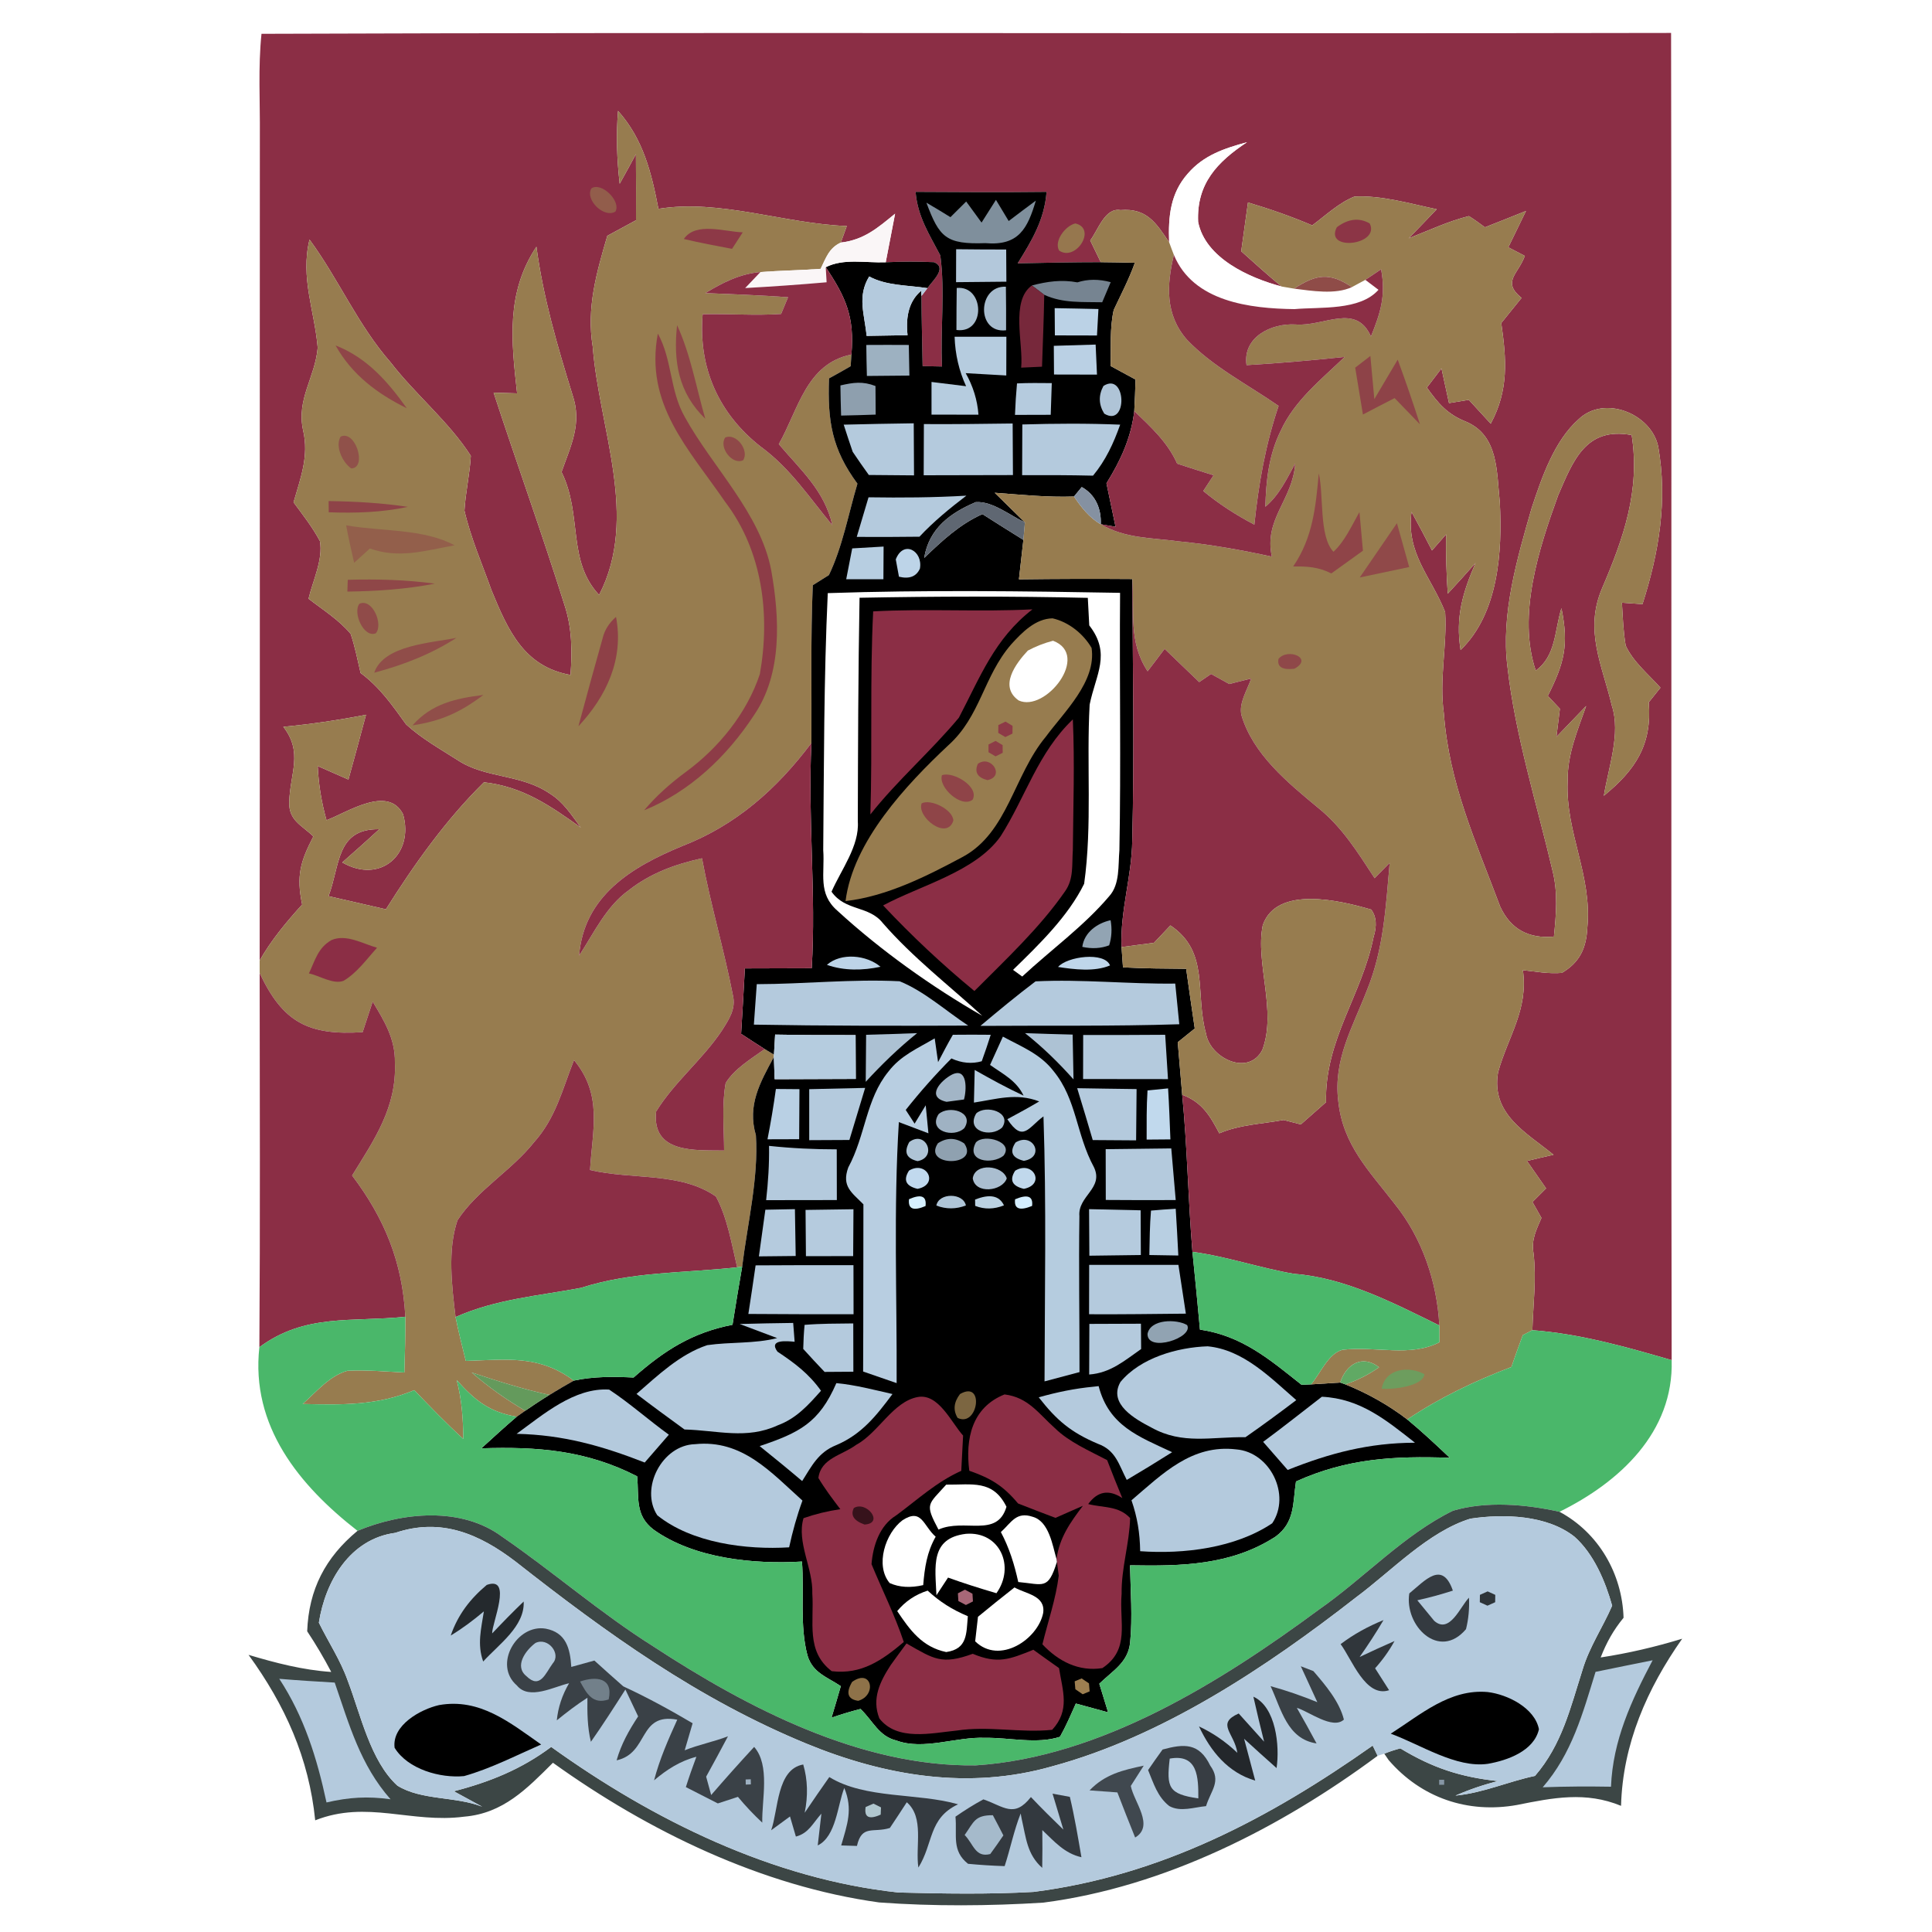 <?xml version="1.0" encoding="UTF-8" standalone="no"?>
<!DOCTYPE svg PUBLIC "-//W3C//DTD SVG 1.1//EN" "http://www.w3.org/Graphics/SVG/1.1/DTD/svg11.dtd">
<svg xmlns="http://www.w3.org/2000/svg" version="1.1" viewBox="0 0 200 200" width="200.0pt" height="200.0pt">
<path d="M 0.00 0.00 L 200.00 0.00 L 200.00 200.00 L 0.00 200.00 L 0.00 0.00 Z" fill="#ffffff" />
<path d="M 27.07 3.50 C 75.50 3.32 124.50 3.51 172.99 3.41 C 173.07 49.20 172.97 95.01 173.05 140.80 C 168.29 139.42 163.59 138.08 158.63 137.70 C 158.71 135.03 159.06 132.41 158.75 129.73 C 158.50 128.33 159.04 127.32 159.57 126.08 C 159.26 125.53 158.95 124.98 158.64 124.43 C 159.11 123.96 159.58 123.49 160.05 123.02 C 159.39 122.07 158.73 121.12 158.07 120.18 C 158.98 119.96 159.90 119.75 160.82 119.54 C 157.96 117.21 154.34 115.34 155.08 111.00 C 156.12 107.26 158.22 104.56 157.65 100.43 C 158.98 100.58 160.36 100.83 161.69 100.71 C 163.54 99.62 164.22 98.14 164.32 96.03 C 164.84 90.63 162.06 86.21 162.28 80.92 C 162.24 78.08 163.28 75.71 164.20 73.08 C 163.17 74.15 162.15 75.22 161.12 76.28 C 161.24 75.31 161.36 74.34 161.48 73.37 C 161.06 72.93 160.65 72.48 160.23 72.04 C 161.93 68.65 162.42 66.79 161.64 62.96 C 160.91 65.30 161.09 67.89 158.98 69.42 C 157.05 63.70 159.31 56.76 161.29 51.30 C 162.84 47.70 164.16 44.15 168.91 45.04 C 169.81 50.77 168.06 55.73 165.85 60.89 C 163.98 65.27 165.85 68.81 166.86 73.06 C 167.80 75.96 166.50 79.43 166.03 82.38 C 169.32 79.68 171.03 77.10 170.68 72.70 C 171.08 72.19 171.49 71.69 171.89 71.19 C 170.68 69.84 169.05 68.50 168.29 66.83 C 168.04 65.37 167.99 63.87 167.90 62.39 C 168.61 62.44 169.32 62.49 170.03 62.54 C 171.74 57.20 172.64 51.82 171.66 46.24 C 170.95 42.82 166.06 40.84 163.41 43.41 C 160.89 45.63 159.59 49.47 158.56 52.58 C 157.06 57.78 155.36 63.59 156.05 69.01 C 156.84 76.09 159.14 83.39 160.72 90.15 C 161.29 92.43 161.09 94.66 160.86 96.96 C 158.27 97.19 156.38 96.21 155.29 93.83 C 152.79 87.15 150.00 81.09 149.47 73.86 C 148.96 70.33 149.82 66.86 149.60 63.36 C 148.14 59.67 145.54 57.31 146.12 52.99 C 146.85 54.31 147.55 55.64 148.24 56.98 C 148.73 56.43 149.21 55.87 149.70 55.32 C 149.67 57.37 149.73 59.41 149.87 61.46 C 150.84 60.41 151.80 59.35 152.75 58.27 C 151.42 61.33 150.65 63.90 151.20 67.29 C 155.12 63.49 155.53 57.12 155.26 52.00 C 154.92 48.86 155.16 45.06 151.71 43.63 C 149.83 42.88 148.87 41.75 147.71 40.12 C 148.21 39.46 148.72 38.80 149.22 38.14 C 149.48 39.34 149.74 40.54 150.00 41.73 C 150.69 41.62 151.37 41.50 152.05 41.39 C 152.81 42.21 153.56 43.04 154.32 43.86 C 156.20 40.37 155.95 37.22 155.41 33.44 C 156.11 32.57 156.81 31.70 157.51 30.84 C 155.43 29.16 157.17 28.38 157.85 26.49 L 156.14 25.60 C 156.75 24.34 157.36 23.09 157.97 21.84 C 156.56 22.41 155.13 22.97 153.72 23.53 C 153.18 23.12 152.63 22.73 152.06 22.37 C 149.92 22.90 147.88 23.87 145.83 24.67 C 146.80 23.67 147.77 22.67 148.73 21.66 C 145.99 21.09 143.02 20.20 140.21 20.35 C 138.60 20.99 137.22 22.31 135.84 23.33 C 133.66 22.40 131.45 21.63 129.19 20.96 C 128.96 22.64 128.73 24.32 128.49 26.01 C 129.88 27.25 131.23 28.48 132.67 29.66 C 129.35 28.78 124.77 26.73 124.03 22.97 C 123.85 19.02 126.01 16.76 129.09 14.72 C 126.75 15.36 124.61 16.06 122.97 17.96 C 121.14 20.02 120.93 22.44 121.03 25.08 C 119.68 23.09 118.72 21.52 115.99 21.75 C 114.38 21.47 113.67 23.83 112.86 24.89 C 113.23 25.64 113.59 26.39 113.95 27.14 C 111.08 27.14 108.21 27.20 105.35 27.26 C 106.83 24.88 108.12 22.74 108.34 19.86 C 103.82 19.91 99.30 19.89 94.78 19.86 C 95.00 22.45 96.19 24.23 97.34 26.44 C 97.85 30.18 97.33 34.15 97.52 37.94 C 96.85 37.93 96.18 37.91 95.51 37.90 C 95.47 35.48 95.40 33.06 95.39 30.64 L 96.01 29.83 C 96.48 29.11 98.13 27.72 96.68 27.14 C 95.02 27.07 93.36 27.07 91.69 27.15 C 92.01 25.47 92.34 23.80 92.66 22.12 C 90.86 23.59 89.45 24.83 87.04 25.11 C 87.25 24.54 87.45 23.97 87.66 23.40 C 81.17 23.15 74.52 20.59 68.16 21.62 C 67.44 17.88 66.59 14.40 63.98 11.48 C 63.77 14.02 63.86 16.49 64.15 19.02 C 64.72 18.01 65.27 16.99 65.83 15.96 C 65.85 18.24 65.85 20.52 65.84 22.80 C 64.85 23.34 63.86 23.88 62.87 24.41 C 61.75 28.24 60.70 31.85 61.36 35.90 C 62.01 44.32 66.18 53.53 62.02 61.59 C 58.68 58.03 60.32 53.30 58.13 48.86 C 59.10 46.11 60.28 43.83 59.26 40.86 C 57.69 35.78 56.24 30.83 55.53 25.54 C 52.36 30.33 52.93 35.30 53.53 40.72 C 52.72 40.70 51.91 40.67 51.10 40.65 C 53.50 47.98 56.12 55.25 58.43 62.61 C 59.22 65.00 59.24 67.38 59.06 69.87 C 54.23 69.01 52.58 65.23 50.89 61.13 C 49.92 58.40 48.73 55.69 48.08 52.86 C 48.19 50.97 48.63 49.11 48.74 47.19 C 46.47 43.65 43.03 40.87 40.45 37.53 C 37.03 33.63 35.09 28.95 32.04 24.80 C 31.08 28.77 32.56 32.13 32.89 36.00 C 32.60 39.15 30.67 41.30 31.38 44.56 C 32.00 47.23 31.11 49.47 30.39 52.00 C 31.34 53.29 32.38 54.61 33.12 56.02 C 33.46 57.93 32.38 60.11 31.94 61.98 C 33.41 63.12 35.11 64.18 36.30 65.62 C 36.75 66.94 37.01 68.32 37.33 69.67 C 39.33 71.15 40.61 73.01 42.04 74.99 C 43.62 76.44 45.56 77.53 47.36 78.68 C 50.24 80.60 53.90 80.10 56.90 82.14 C 58.34 83.03 59.14 84.35 60.13 85.67 C 56.94 83.40 54.12 81.43 50.10 80.98 C 46.17 84.85 42.88 89.47 39.95 94.13 C 37.97 93.68 35.99 93.23 34.01 92.77 C 35.22 89.59 34.78 85.77 39.26 85.84 C 38.00 87.01 36.71 88.15 35.43 89.28 C 39.37 91.55 42.88 88.43 41.73 84.30 C 40.17 81.24 35.99 84.08 33.80 84.91 C 33.28 83.04 32.98 81.24 32.89 79.30 C 33.95 79.76 35.01 80.23 36.07 80.70 C 36.69 78.47 37.29 76.23 37.89 73.99 C 35.04 74.55 32.21 74.96 29.33 75.24 C 31.39 77.89 30.03 80.01 29.94 83.02 C 29.88 84.95 31.24 85.42 32.44 86.59 C 31.09 89.19 30.66 90.67 31.28 93.64 C 29.64 95.45 28.09 97.30 26.88 99.43 C 26.92 70.95 26.88 42.47 26.90 14.00 C 26.93 10.52 26.71 6.96 27.07 3.50 Z" fill="#8b2e45" />
<path d="M 63.98 11.48 C 66.59 14.40 67.44 17.88 68.16 21.62 C 74.52 20.59 81.17 23.15 87.66 23.40 C 87.45 23.97 87.25 24.54 87.04 25.11 C 85.81 25.68 85.51 26.69 84.95 27.83 C 82.87 27.98 80.79 28.01 78.72 28.16 C 76.55 28.36 74.84 29.24 73.02 30.34 C 75.87 30.46 78.73 30.56 81.58 30.77 L 80.86 32.50 C 78.16 32.69 75.44 32.46 72.74 32.53 C 72.27 38.07 74.40 42.83 78.75 46.24 C 81.82 48.48 83.78 51.51 86.17 54.38 C 85.35 50.78 82.90 48.67 80.62 45.98 C 82.68 42.33 83.46 37.65 88.14 36.70 L 88.06 37.91 C 87.32 38.34 86.57 38.76 85.82 39.17 C 85.66 43.58 86.11 46.48 88.76 50.07 C 87.83 53.19 87.22 56.59 85.81 59.53 L 84.14 60.58 C 83.91 66.01 84.03 71.47 84.00 76.91 C 80.43 81.66 76.21 85.42 70.61 87.59 C 65.40 89.74 60.44 92.73 59.95 98.93 C 61.50 96.55 62.77 93.80 65.11 92.14 C 67.36 90.38 69.91 89.46 72.67 88.85 C 73.55 93.62 74.95 98.28 75.87 103.03 C 76.21 104.45 75.45 105.54 74.74 106.67 C 72.74 109.68 69.80 112.01 67.92 115.07 C 67.46 119.44 71.98 119.05 74.96 119.10 C 74.95 116.81 74.71 114.39 75.12 112.12 C 76.02 110.64 77.78 109.59 79.16 108.60 L 80.12 109.17 L 80.11 109.42 C 78.68 112.07 77.34 114.41 78.25 117.52 C 78.54 121.95 77.37 126.70 76.83 131.12 L 76.31 131.19 C 75.74 128.78 75.30 126.06 74.11 123.86 C 70.43 121.30 65.55 122.16 61.08 121.12 C 61.34 116.87 62.39 113.33 59.42 109.74 C 58.20 112.82 57.54 115.73 55.27 118.26 C 52.94 121.19 49.38 123.21 47.36 126.32 C 46.31 129.40 46.78 133.16 47.16 136.34 C 47.46 137.86 47.85 139.38 48.22 140.88 C 52.43 140.75 55.81 140.23 59.40 142.92 C 58.55 143.40 57.71 143.89 56.88 144.40 C 54.14 143.81 51.49 142.96 48.83 142.08 C 50.56 143.59 52.40 144.88 54.37 146.04 L 53.49 146.66 C 50.63 146.17 49.15 144.95 47.28 142.87 C 47.80 144.88 47.95 146.89 47.96 148.96 C 46.20 147.35 44.54 145.64 42.89 143.91 C 39.06 145.51 35.39 145.44 31.33 145.34 C 32.73 144.10 34.13 142.40 35.97 141.90 C 37.93 141.80 39.91 141.98 41.86 142.08 C 41.92 140.16 41.97 138.24 41.96 136.31 C 41.66 130.67 39.83 126.16 36.45 121.69 C 38.77 117.93 41.08 114.62 40.88 109.98 C 40.92 107.54 39.79 105.70 38.58 103.69 C 38.23 104.75 37.88 105.80 37.54 106.85 C 31.92 107.21 29.27 105.83 26.88 100.73 L 26.88 99.43 C 28.09 97.30 29.64 95.45 31.28 93.64 C 30.66 90.67 31.09 89.19 32.44 86.59 C 31.24 85.42 29.88 84.95 29.94 83.02 C 30.03 80.01 31.39 77.89 29.33 75.24 C 32.21 74.96 35.04 74.55 37.89 73.99 C 37.29 76.23 36.69 78.47 36.07 80.70 C 35.01 80.23 33.95 79.76 32.89 79.30 C 32.98 81.24 33.28 83.04 33.80 84.91 C 35.99 84.08 40.17 81.24 41.73 84.30 C 42.88 88.43 39.37 91.55 35.43 89.28 C 36.71 88.15 38.00 87.01 39.26 85.84 C 34.78 85.77 35.22 89.59 34.01 92.77 C 35.99 93.23 37.97 93.68 39.95 94.13 C 42.88 89.47 46.17 84.85 50.10 80.98 C 54.12 81.43 56.94 83.40 60.13 85.67 C 59.14 84.35 58.34 83.03 56.90 82.14 C 53.90 80.10 50.24 80.60 47.36 78.68 C 45.56 77.53 43.62 76.44 42.04 74.99 C 40.61 73.01 39.33 71.15 37.33 69.67 C 37.01 68.32 36.75 66.94 36.30 65.62 C 35.11 64.18 33.41 63.12 31.94 61.98 C 32.38 60.11 33.46 57.93 33.12 56.02 C 32.38 54.61 31.34 53.29 30.39 52.00 C 31.11 49.47 32.00 47.23 31.38 44.56 C 30.67 41.30 32.60 39.15 32.89 36.00 C 32.56 32.13 31.08 28.77 32.04 24.80 C 35.09 28.95 37.03 33.63 40.45 37.53 C 43.03 40.87 46.47 43.65 48.74 47.19 C 48.63 49.11 48.19 50.97 48.08 52.86 C 48.73 55.69 49.92 58.40 50.89 61.13 C 52.58 65.23 54.23 69.01 59.06 69.87 C 59.24 67.38 59.22 65.00 58.43 62.61 C 56.12 55.25 53.50 47.98 51.10 40.65 C 51.91 40.67 52.72 40.70 53.53 40.72 C 52.93 35.30 52.36 30.33 55.53 25.54 C 56.24 30.83 57.69 35.78 59.26 40.86 C 60.28 43.83 59.10 46.11 58.13 48.86 C 60.32 53.30 58.68 58.03 62.02 61.59 C 66.18 53.53 62.01 44.32 61.36 35.90 C 60.70 31.85 61.75 28.24 62.87 24.41 C 63.86 23.88 64.85 23.34 65.84 22.80 C 65.85 20.52 65.85 18.24 65.83 15.96 C 65.27 16.99 64.72 18.01 64.15 19.02 C 63.86 16.49 63.77 14.02 63.98 11.48 Z" fill="#977c4f" />
<path d="M 129.09 14.72 C 126.01 16.76 123.85 19.02 124.03 22.97 C 124.77 26.73 129.35 28.78 132.67 29.66 L 133.96 29.88 C 135.80 30.11 138.24 30.52 139.95 29.72 L 141.34 28.97 L 142.70 30.00 C 140.77 32.18 136.69 31.76 134.00 32.00 C 129.42 31.94 123.53 31.25 121.52 26.39 C 121.35 25.96 121.19 25.52 121.03 25.08 C 120.93 22.44 121.14 20.02 122.97 17.96 C 124.61 16.06 126.75 15.36 129.09 14.72 Z" fill="#ffffff" />
<path d="M 61.21 19.51 C 62.25 18.78 64.32 20.83 63.71 21.90 C 62.55 22.62 60.55 20.71 61.21 19.51 Z" fill="#925d4b" />
<path d="M 94.78 19.86 C 99.30 19.89 103.82 19.91 108.34 19.86 C 108.12 22.74 106.83 24.88 105.35 27.26 C 108.21 27.20 111.08 27.14 113.95 27.14 C 115.12 27.15 116.30 27.17 117.48 27.20 C 116.88 28.89 116.05 30.47 115.29 32.09 C 114.87 33.96 115.02 35.98 114.97 37.89 C 115.83 38.36 116.69 38.82 117.55 39.29 C 117.52 40.38 117.48 41.46 117.42 42.55 C 117.09 45.33 116.00 47.68 114.54 50.03 C 114.85 51.53 115.17 53.03 115.48 54.53 L 113.95 54.27 C 114.02 52.69 113.42 51.21 111.98 50.42 L 111.18 51.40 C 108.41 51.50 105.72 51.21 102.97 51.01 L 106.10 54.08 C 104.56 53.37 102.75 51.86 101.01 51.98 C 98.38 53.10 96.17 54.69 95.67 57.76 C 97.55 55.96 99.32 54.29 101.70 53.22 C 103.11 54.12 104.52 55.01 105.94 55.89 C 105.79 57.25 105.64 58.61 105.48 59.97 C 109.39 59.92 113.30 59.91 117.22 59.94 C 117.26 68.96 117.43 77.98 117.21 87.00 C 117.16 90.76 115.95 94.27 116.10 98.04 L 116.25 100.14 C 118.42 100.26 120.62 100.27 122.79 100.29 C 123.08 102.35 123.37 104.41 123.68 106.47 C 123.09 106.94 122.51 107.41 121.92 107.89 C 122.07 109.71 122.22 111.52 122.38 113.33 C 122.91 118.74 122.99 124.18 123.44 129.59 C 123.71 132.27 123.98 134.95 124.22 137.64 C 128.58 138.28 131.43 140.73 134.73 143.35 L 135.72 143.31 C 136.73 143.24 137.74 143.18 138.74 143.12 L 139.27 143.31 C 141.58 144.24 143.70 145.43 145.68 146.94 C 147.20 148.20 148.64 149.55 150.08 150.91 C 144.34 150.71 139.47 150.96 134.16 153.36 C 133.82 155.58 134.07 157.57 132.06 159.06 C 127.44 162.06 122.29 162.13 116.98 162.04 C 117.03 164.68 117.25 167.39 116.99 170.03 C 116.78 172.12 115.16 172.96 113.80 174.30 C 114.10 175.29 114.41 176.27 114.71 177.26 C 113.60 176.96 112.48 176.65 111.37 176.35 C 110.85 177.52 110.36 178.67 109.73 179.79 C 107.36 180.58 104.47 179.86 101.99 179.90 C 98.98 179.77 95.62 181.22 92.80 180.18 C 90.96 179.73 90.40 178.18 89.08 176.91 C 88.07 177.17 87.07 177.47 86.08 177.81 C 86.41 176.72 86.73 175.64 87.04 174.55 C 85.61 173.59 84.13 173.18 83.59 171.37 C 82.77 168.30 83.26 164.82 83.02 161.65 C 78.02 161.95 71.84 161.34 67.65 158.34 C 65.70 156.85 66.16 155.01 65.96 152.83 C 60.71 150.13 55.65 149.74 49.83 149.93 C 51.04 148.83 52.24 147.72 53.49 146.66 L 54.37 146.04 C 55.20 145.47 56.03 144.92 56.88 144.40 C 57.71 143.89 58.55 143.40 59.40 142.92 C 61.45 142.48 63.50 142.50 65.59 142.60 C 68.76 139.81 71.62 137.96 75.83 137.14 C 76.15 135.13 76.48 133.12 76.83 131.12 C 77.37 126.70 78.54 121.95 78.25 117.52 C 77.34 114.41 78.68 112.07 80.11 109.42 L 80.19 111.72 C 82.99 111.71 85.79 111.70 88.59 111.69 C 88.58 110.18 88.58 108.66 88.57 107.15 C 85.79 107.16 83.01 107.15 80.24 107.10 L 80.12 109.17 L 79.16 108.60 C 78.34 108.08 77.53 107.55 76.72 107.02 C 76.86 104.76 76.99 102.51 77.11 100.25 C 79.42 100.25 81.73 100.24 84.03 100.23 C 84.50 92.47 83.61 84.70 84.00 76.91 C 84.03 71.47 83.91 66.01 84.14 60.58 L 85.81 59.53 C 87.22 56.59 87.83 53.19 88.76 50.07 C 86.11 46.48 85.66 43.58 85.82 39.17 C 86.57 38.76 87.32 38.34 88.06 37.91 L 88.14 36.70 C 88.47 32.83 87.59 30.81 85.48 27.66 C 87.36 26.72 89.58 27.23 91.69 27.15 C 93.36 27.07 95.02 27.07 96.68 27.14 C 98.13 27.72 96.48 29.11 96.01 29.83 C 93.95 29.51 91.77 29.59 89.98 28.62 C 88.71 30.70 89.50 32.52 89.71 34.77 C 91.12 34.74 92.53 34.72 93.95 34.70 C 93.72 32.61 94.19 31.08 95.36 30.10 L 95.39 30.64 C 95.40 33.06 95.47 35.48 95.51 37.90 C 96.18 37.91 96.85 37.93 97.52 37.94 C 97.33 34.15 97.85 30.18 97.34 26.44 C 96.19 24.23 95.00 22.45 94.78 19.86 Z" fill="#000000" />
<path d="M 140.21 20.35 C 143.02 20.20 145.99 21.09 148.73 21.66 C 147.77 22.67 146.80 23.67 145.83 24.67 C 147.88 23.87 149.92 22.90 152.06 22.37 C 152.63 22.73 153.18 23.12 153.72 23.53 C 155.13 22.97 156.56 22.41 157.97 21.84 C 157.36 23.09 156.75 24.34 156.14 25.60 L 157.85 26.49 C 157.17 28.38 155.43 29.16 157.51 30.84 C 156.81 31.70 156.11 32.57 155.41 33.44 C 155.95 37.22 156.20 40.37 154.32 43.86 C 153.56 43.04 152.81 42.21 152.05 41.39 C 151.37 41.50 150.69 41.62 150.00 41.73 C 149.74 40.54 149.48 39.34 149.22 38.14 C 148.72 38.80 148.21 39.46 147.71 40.12 C 148.87 41.75 149.83 42.88 151.71 43.63 C 155.16 45.06 154.92 48.86 155.26 52.00 C 155.53 57.12 155.12 63.49 151.20 67.29 C 150.65 63.90 151.42 61.33 152.75 58.27 C 151.80 59.35 150.84 60.41 149.87 61.46 C 149.73 59.41 149.67 57.37 149.70 55.32 C 149.21 55.87 148.73 56.43 148.24 56.98 C 147.55 55.64 146.85 54.31 146.12 52.99 C 145.54 57.31 148.14 59.67 149.60 63.36 C 149.82 66.86 148.96 70.33 149.47 73.86 C 150.00 81.09 152.79 87.15 155.29 93.83 C 156.38 96.21 158.27 97.19 160.86 96.96 C 161.09 94.66 161.29 92.43 160.72 90.15 C 159.14 83.39 156.84 76.09 156.05 69.01 C 155.36 63.59 157.06 57.78 158.56 52.58 C 159.59 49.47 160.89 45.63 163.41 43.41 C 166.06 40.84 170.95 42.82 171.66 46.24 C 172.64 51.82 171.74 57.20 170.03 62.54 C 169.32 62.49 168.61 62.44 167.90 62.39 C 167.99 63.87 168.04 65.37 168.29 66.83 C 169.05 68.50 170.68 69.84 171.89 71.19 C 171.49 71.69 171.08 72.19 170.68 72.70 C 171.03 77.10 169.32 79.68 166.03 82.38 C 166.50 79.43 167.80 75.96 166.86 73.06 C 165.85 68.81 163.98 65.27 165.85 60.89 C 168.06 55.73 169.81 50.77 168.91 45.04 C 164.16 44.15 162.84 47.70 161.29 51.30 C 159.31 56.76 157.05 63.70 158.98 69.42 C 161.09 67.89 160.91 65.30 161.64 62.96 C 162.42 66.79 161.93 68.65 160.23 72.04 C 160.65 72.48 161.06 72.93 161.48 73.37 C 161.36 74.34 161.24 75.31 161.12 76.28 C 162.15 75.22 163.17 74.15 164.20 73.08 C 163.28 75.71 162.24 78.08 162.28 80.92 C 162.06 86.21 164.84 90.63 164.32 96.03 C 164.22 98.14 163.54 99.62 161.69 100.71 C 160.36 100.83 158.98 100.58 157.65 100.43 C 158.22 104.56 156.12 107.26 155.08 111.00 C 154.34 115.34 157.96 117.21 160.82 119.54 C 159.90 119.75 158.98 119.96 158.07 120.18 C 158.73 121.12 159.39 122.07 160.05 123.02 C 159.58 123.49 159.11 123.96 158.64 124.43 C 158.95 124.98 159.26 125.53 159.57 126.08 C 159.04 127.32 158.50 128.33 158.75 129.73 C 159.06 132.41 158.71 135.03 158.63 137.70 L 157.64 138.21 C 157.23 139.31 156.84 140.40 156.46 141.51 C 152.65 142.97 149.08 144.66 145.68 146.94 C 143.70 145.43 141.58 144.24 139.27 143.31 C 140.49 142.90 141.66 142.31 142.76 141.54 C 141.02 140.19 139.35 141.22 138.74 143.12 C 137.74 143.18 136.73 143.24 135.72 143.31 C 136.67 142.21 137.49 140.11 138.97 139.73 C 142.47 139.32 145.95 140.52 149.01 138.95 L 149.00 137.21 C 148.76 132.70 147.22 128.14 144.36 124.61 C 141.74 121.21 139.02 118.54 138.54 114.02 C 138.00 109.71 140.01 106.38 141.49 102.55 C 143.25 98.24 143.45 93.90 143.86 89.33 C 143.34 89.85 142.82 90.38 142.30 90.91 C 140.55 88.24 138.96 85.64 136.43 83.61 C 133.31 81.02 129.71 78.09 128.51 74.03 C 128.23 72.76 129.11 71.45 129.52 70.24 C 128.76 70.43 128.01 70.62 127.25 70.81 C 126.62 70.47 126.00 70.12 125.37 69.77 C 124.96 70.05 124.55 70.33 124.14 70.61 C 122.95 69.46 121.76 68.32 120.56 67.17 C 119.98 67.95 119.39 68.72 118.80 69.49 C 116.80 66.46 117.46 63.40 117.22 59.94 C 113.30 59.91 109.39 59.92 105.48 59.97 C 105.64 58.61 105.79 57.25 105.94 55.89 L 106.10 54.08 L 102.97 51.01 C 105.72 51.21 108.41 51.50 111.18 51.40 C 111.89 52.47 112.81 53.64 113.95 54.27 C 116.51 55.76 119.15 55.65 122.01 56.04 C 125.26 56.35 128.47 56.93 131.66 57.62 C 130.82 53.70 133.81 51.79 134.08 47.98 C 133.18 49.61 132.44 51.23 130.99 52.46 C 131.06 49.72 131.35 47.08 132.58 44.59 C 134.00 41.47 136.78 39.28 139.20 36.95 C 135.82 37.30 132.44 37.60 129.04 37.80 C 128.62 34.89 131.61 33.44 134.11 33.59 C 137.06 33.83 140.35 31.31 141.92 34.83 C 142.91 32.39 143.48 30.59 142.97 27.88 C 142.43 28.25 141.89 28.61 141.34 28.97 L 139.95 29.72 C 137.61 28.15 136.24 28.40 133.96 29.88 L 132.67 29.66 C 131.23 28.48 129.88 27.25 128.49 26.01 C 128.73 24.32 128.96 22.64 129.19 20.96 C 131.45 21.63 133.66 22.40 135.84 23.33 C 137.22 22.31 138.60 20.99 140.21 20.35 Z" fill="#977c4f" />
<path d="M 95.90 20.98 C 96.74 21.47 97.57 21.97 98.39 22.48 C 98.93 21.94 99.48 21.40 100.02 20.86 C 100.55 21.58 101.08 22.31 101.61 23.04 C 102.11 22.26 102.60 21.47 103.10 20.69 C 103.54 21.42 103.98 22.15 104.42 22.88 C 105.35 22.17 106.28 21.47 107.23 20.77 C 106.37 23.66 105.46 25.47 102.00 25.17 C 97.92 25.31 97.24 24.57 95.90 20.98 Z" fill="#7f8f9c" />
<path d="M 92.66 22.12 C 92.34 23.80 92.01 25.47 91.69 27.15 C 89.58 27.23 87.36 26.72 85.48 27.66 L 85.57 29.22 C 82.76 29.47 79.95 29.66 77.14 29.82 C 77.67 29.27 78.19 28.71 78.72 28.16 C 80.79 28.01 82.87 27.98 84.95 27.83 C 85.51 26.69 85.81 25.68 87.04 25.11 C 89.45 24.83 90.86 23.59 92.66 22.12 Z" fill="#faf6f7" />
<path d="M 115.99 21.75 C 118.72 21.52 119.68 23.09 121.03 25.08 C 121.19 25.52 121.35 25.96 121.52 26.39 C 120.77 29.52 120.61 32.56 122.85 35.14 C 125.49 37.94 129.21 39.83 132.36 42.02 C 131.00 46.05 130.29 50.10 129.85 54.31 C 127.95 53.31 126.22 52.20 124.56 50.83 C 124.92 50.29 125.27 49.75 125.63 49.20 C 124.37 48.81 123.11 48.41 121.86 48.00 C 120.87 45.77 119.15 44.22 117.42 42.55 C 117.48 41.46 117.52 40.38 117.55 39.29 C 116.69 38.82 115.83 38.36 114.97 37.89 C 115.02 35.98 114.87 33.96 115.29 32.09 C 116.05 30.47 116.88 28.89 117.48 27.20 C 116.30 27.17 115.12 27.15 113.95 27.14 C 113.59 26.39 113.23 25.64 112.86 24.89 C 113.67 23.83 114.38 21.47 115.99 21.75 Z" fill="#977c4f" />
<path d="M 111.32 23.13 C 113.58 23.65 111.37 27.12 109.64 25.94 C 109.07 24.93 110.32 23.35 111.32 23.13 Z" fill="#96774e" />
<path d="M 138.39 23.52 C 139.57 22.64 140.70 22.51 141.79 23.13 C 142.92 25.38 137.06 26.07 138.39 23.52 Z" fill="#8c3546" />
<path d="M 76.89 24.05 C 76.52 24.62 76.15 25.19 75.78 25.76 C 74.11 25.45 72.44 25.13 70.79 24.74 C 72.03 22.93 75.04 24.00 76.89 24.05 Z" fill="#8d3947" />
<path d="M 98.98 25.80 C 100.71 25.82 102.44 25.83 104.16 25.83 C 104.17 26.94 104.18 28.05 104.18 29.16 C 102.45 29.18 100.71 29.20 98.97 29.21 C 98.97 28.08 98.98 26.94 98.98 25.80 Z" fill="#b3c8db" />
<path d="M 121.52 26.39 C 123.53 31.25 129.42 31.94 134.00 32.00 C 136.69 31.76 140.77 32.18 142.70 30.00 L 141.34 28.97 C 141.89 28.61 142.43 28.25 142.97 27.88 C 143.48 30.59 142.91 32.39 141.92 34.83 C 140.35 31.31 137.06 33.83 134.11 33.59 C 131.61 33.44 128.62 34.89 129.04 37.80 C 132.44 37.60 135.82 37.30 139.20 36.95 C 136.78 39.28 134.00 41.47 132.58 44.59 C 131.35 47.08 131.06 49.72 130.99 52.46 C 132.44 51.23 133.18 49.61 134.08 47.98 C 133.81 51.79 130.82 53.70 131.66 57.62 C 128.47 56.93 125.26 56.35 122.01 56.04 C 119.15 55.65 116.51 55.76 113.95 54.27 L 115.48 54.53 C 115.17 53.03 114.85 51.53 114.54 50.03 C 116.00 47.68 117.09 45.33 117.42 42.55 C 119.15 44.22 120.87 45.77 121.86 48.00 C 123.11 48.41 124.37 48.81 125.63 49.20 C 125.27 49.75 124.92 50.29 124.56 50.83 C 126.22 52.20 127.95 53.31 129.85 54.31 C 130.29 50.10 131.00 46.05 132.36 42.02 C 129.21 39.83 125.49 37.94 122.85 35.14 C 120.61 32.56 120.77 29.52 121.52 26.39 Z" fill="#8b2e45" />
<path d="M 78.72 28.16 C 78.19 28.71 77.67 29.27 77.14 29.82 C 79.95 29.66 82.76 29.47 85.57 29.22 L 85.48 27.66 C 87.59 30.81 88.47 32.83 88.14 36.70 C 83.46 37.65 82.68 42.33 80.62 45.98 C 82.90 48.67 85.35 50.78 86.17 54.38 C 83.78 51.51 81.82 48.48 78.75 46.24 C 74.40 42.83 72.27 38.07 72.74 32.53 C 75.44 32.46 78.16 32.69 80.86 32.50 L 81.58 30.77 C 78.73 30.56 75.87 30.46 73.02 30.34 C 74.84 29.24 76.55 28.36 78.72 28.16 Z" fill="#8b2e45" />
<path d="M 89.98 28.62 C 91.77 29.59 93.95 29.51 96.01 29.83 L 95.39 30.64 L 95.36 30.10 C 94.19 31.08 93.72 32.61 93.95 34.70 C 92.53 34.72 91.12 34.74 89.71 34.77 C 89.50 32.52 88.71 30.70 89.98 28.62 Z" fill="#b4cadd" />
<path d="M 111.53 29.23 C 112.61 28.88 113.76 28.88 114.98 29.21 C 114.69 29.90 114.39 30.60 114.10 31.29 C 112.02 31.24 110.05 31.41 108.10 30.52 L 106.82 29.55 C 108.40 29.14 109.89 28.92 111.53 29.23 Z" fill="#768491" />
<path d="M 139.95 29.72 C 138.24 30.52 135.80 30.11 133.96 29.88 C 136.24 28.40 137.61 28.15 139.95 29.72 Z" fill="#8f4c48" />
<path d="M 99.04 29.81 C 101.91 29.52 102.10 34.57 99.01 34.16 C 99.01 32.71 99.02 31.26 99.04 29.81 Z" fill="#a9becf" />
<path d="M 104.13 29.68 C 104.15 31.18 104.16 32.69 104.15 34.19 C 101.04 34.56 101.18 29.54 104.13 29.68 Z" fill="#a7bcce" />
<path d="M 106.82 29.55 L 108.10 30.52 C 108.06 33.00 107.95 35.48 107.87 37.96 L 105.71 38.06 C 105.96 35.60 104.58 31.15 106.82 29.55 Z" fill="#77283b" />
<path d="M 109.18 31.90 C 110.69 31.92 112.20 31.96 113.71 31.99 C 113.66 32.91 113.61 33.82 113.56 34.73 C 112.11 34.73 110.66 34.72 109.20 34.72 C 109.20 33.78 109.19 32.84 109.18 31.90 Z" fill="#bbd2e6" />
<path d="M 70.09 33.66 C 71.49 36.69 72.08 40.14 73.01 43.35 C 70.22 40.65 69.69 37.41 70.09 33.66 Z" fill="#8e4248" />
<path d="M 68.10 34.53 C 69.61 37.29 69.31 40.37 70.88 43.15 C 73.72 48.32 78.73 53.14 79.84 59.06 C 80.71 63.98 81.00 69.73 78.05 74.04 C 75.27 78.28 71.43 81.95 66.68 83.88 C 67.95 82.38 69.38 81.11 70.96 79.94 C 74.39 77.44 77.32 73.83 78.66 69.78 C 79.75 63.65 78.94 57.04 75.08 51.97 C 71.27 46.42 66.72 41.87 68.10 34.53 Z" fill="#8d3c47" />
<path d="M 98.82 34.86 C 100.61 34.86 102.39 34.85 104.18 34.86 C 104.18 36.19 104.17 37.53 104.17 38.87 C 102.77 38.79 101.37 38.71 99.97 38.63 C 100.73 39.98 101.18 41.41 101.29 42.93 C 99.67 42.93 98.05 42.93 96.43 42.92 C 96.43 41.80 96.43 40.67 96.43 39.54 C 97.62 39.68 98.81 39.83 100.01 39.98 C 99.28 38.40 98.88 36.69 98.82 34.86 Z" fill="#b6ccdf" />
<path d="M 34.74 35.76 C 37.99 37.03 40.14 39.50 42.11 42.26 C 39.06 40.76 36.42 38.78 34.74 35.76 Z" fill="#8f4548" />
<path d="M 89.68 35.71 C 91.15 35.70 92.61 35.70 94.08 35.71 C 94.10 36.77 94.12 37.83 94.14 38.88 C 92.68 38.90 91.21 38.91 89.74 38.92 C 89.72 37.85 89.68 36.78 89.68 35.71 Z" fill="#9db1c1" />
<path d="M 109.09 35.80 C 110.54 35.76 111.98 35.71 113.42 35.67 C 113.47 36.70 113.52 37.74 113.56 38.78 C 112.08 38.78 110.59 38.77 109.11 38.77 C 109.10 37.78 109.10 36.79 109.09 35.80 Z" fill="#bad0e4" />
<path d="M 141.86 36.85 C 141.99 38.34 142.13 39.83 142.27 41.32 C 143.07 39.96 143.88 38.59 144.69 37.23 C 145.50 39.44 146.27 41.67 146.99 43.92 C 146.11 43.02 145.24 42.11 144.37 41.21 C 143.27 41.77 142.18 42.34 141.09 42.91 C 140.82 41.29 140.56 39.68 140.29 38.06 C 140.81 37.66 141.33 37.25 141.86 36.85 Z" fill="#8e4348" />
<path d="M 90.63 39.96 C 90.64 40.95 90.65 41.94 90.65 42.92 C 89.45 42.96 88.26 43.00 87.07 43.02 C 87.04 41.98 87.01 40.94 87.00 39.90 C 88.34 39.59 89.31 39.45 90.63 39.96 Z" fill="#8e9fae" />
<path d="M 105.28 39.69 C 106.48 39.63 107.68 39.65 108.88 39.66 C 108.84 40.75 108.80 41.84 108.77 42.94 C 107.54 42.94 106.30 42.94 105.07 42.95 C 105.11 41.86 105.18 40.77 105.28 39.69 Z" fill="#b5cbde" />
<path d="M 114.23 39.95 C 116.61 38.44 116.77 44.31 114.31 42.82 C 113.73 41.88 113.70 40.92 114.23 39.95 Z" fill="#afc4d7" />
<path d="M 87.34 43.96 C 89.76 43.90 92.17 43.85 94.59 43.82 C 94.60 45.61 94.61 47.41 94.62 49.21 C 93.06 49.19 91.50 49.18 89.94 49.17 C 89.37 48.38 88.81 47.58 88.27 46.77 C 87.95 45.84 87.64 44.90 87.34 43.96 Z" fill="#b4cadd" />
<path d="M 95.64 43.90 C 98.71 43.92 101.77 43.88 104.83 43.84 C 104.84 45.62 104.85 47.40 104.86 49.18 C 101.78 49.18 98.70 49.19 95.62 49.20 C 95.63 47.43 95.64 45.67 95.64 43.90 Z" fill="#b4cadd" />
<path d="M 105.83 43.94 C 109.21 43.84 112.58 43.82 115.96 43.96 C 115.27 45.90 114.47 47.64 113.15 49.24 C 110.70 49.18 108.25 49.18 105.81 49.19 C 105.82 47.44 105.82 45.69 105.83 43.94 Z" fill="#b4cadd" />
<path d="M 35.26 45.20 C 36.81 44.46 38.03 48.46 36.36 48.49 C 35.47 47.89 34.66 46.20 35.26 45.20 Z" fill="#90514a" />
<path d="M 75.07 45.30 C 76.21 44.77 77.61 46.66 76.92 47.65 C 75.78 48.16 74.39 46.29 75.07 45.30 Z" fill="#8f4848" />
<path d="M 136.52 49.01 C 137.05 51.28 136.53 55.55 138.04 57.12 C 139.22 56.03 139.94 54.39 140.73 53.01 C 140.85 54.34 140.97 55.67 141.09 57.01 C 140.00 57.79 138.91 58.58 137.82 59.36 C 136.47 58.69 135.36 58.62 133.87 58.64 C 135.90 55.66 136.20 52.51 136.52 49.01 Z" fill="#8f4448" />
<path d="M 111.98 50.42 C 113.42 51.21 114.02 52.69 113.95 54.27 C 112.81 53.64 111.89 52.47 111.18 51.40 L 111.98 50.42 Z" fill="#8591a1" />
<path d="M 34.02 51.87 C 36.77 51.91 39.50 52.06 42.22 52.47 C 39.50 53.05 36.80 53.13 34.03 53.03 L 34.02 51.87 Z" fill="#8e4348" />
<path d="M 89.91 51.48 C 93.29 51.53 96.66 51.51 100.04 51.31 C 98.32 52.62 96.66 53.98 95.18 55.56 C 93.02 55.59 90.86 55.59 88.69 55.58 C 89.09 54.21 89.50 52.84 89.91 51.48 Z" fill="#b4cadd" />
<path d="M 101.01 51.98 C 102.75 51.86 104.56 53.37 106.10 54.08 L 105.94 55.89 C 104.52 55.01 103.11 54.12 101.70 53.22 C 99.32 54.29 97.55 55.96 95.67 57.76 C 96.17 54.69 98.38 53.10 101.01 51.98 Z" fill="#5f6772" />
<path d="M 35.83 54.38 C 39.45 55.03 43.82 54.70 47.06 56.45 C 44.01 57.00 41.32 57.86 38.29 56.78 C 37.75 57.27 37.21 57.77 36.66 58.26 C 36.37 56.97 36.07 55.68 35.83 54.38 Z" fill="#935f4b" />
<path d="M 144.61 54.16 C 145.03 55.67 145.46 57.19 145.88 58.70 C 144.17 59.06 142.47 59.42 140.76 59.78 C 142.05 57.90 143.33 56.03 144.61 54.16 Z" fill="#904949" />
<path d="M 88.22 56.77 C 89.31 56.71 90.39 56.64 91.47 56.58 C 91.46 57.71 91.46 58.83 91.45 59.96 C 90.17 59.96 88.89 59.96 87.60 59.96 C 87.81 58.90 88.02 57.84 88.22 56.77 Z" fill="#b7cee1" />
<path d="M 95.23 58.86 C 94.86 59.69 94.13 59.96 93.06 59.70 L 92.73 57.91 C 93.52 55.86 95.56 57.03 95.23 58.86 Z" fill="#bdd4e8" />
<path d="M 36.00 60.02 C 39.02 59.94 42.02 60.01 45.01 60.42 C 42.02 61.00 39.00 61.20 35.96 61.24 L 36.00 60.02 Z" fill="#8f4748" />
<path d="M 117.22 59.94 C 117.46 63.40 116.80 66.46 118.80 69.49 C 119.39 68.72 119.98 67.95 120.56 67.17 C 121.76 68.32 122.95 69.46 124.14 70.61 C 124.55 70.33 124.96 70.05 125.37 69.77 C 126.00 70.12 126.62 70.47 127.25 70.81 C 128.01 70.62 128.76 70.43 129.52 70.24 C 129.11 71.45 128.23 72.76 128.51 74.03 C 129.71 78.09 133.31 81.02 136.43 83.61 C 138.96 85.64 140.55 88.24 142.30 90.91 C 142.82 90.38 143.34 89.85 143.86 89.33 C 143.45 93.90 143.25 98.24 141.49 102.55 C 140.01 106.38 138.00 109.71 138.54 114.02 C 139.02 118.54 141.74 121.21 144.36 124.61 C 147.22 128.14 148.76 132.70 149.00 137.21 C 144.31 134.91 139.26 132.27 133.98 131.87 C 130.43 131.27 127.02 130.07 123.44 129.59 C 122.99 124.18 122.91 118.74 122.38 113.33 C 124.44 114.09 125.26 115.50 126.22 117.32 C 128.39 116.41 130.52 116.37 132.88 115.94 C 133.47 116.09 134.06 116.25 134.66 116.40 C 135.53 115.64 136.40 114.87 137.27 114.10 C 137.13 107.62 140.97 103.07 142.19 97.01 C 142.56 95.82 142.48 94.87 141.95 94.16 C 138.81 93.24 132.16 91.61 130.72 95.78 C 129.93 99.68 132.19 104.63 130.68 108.68 C 129.23 111.48 125.27 109.52 124.85 107.01 C 123.67 102.79 125.26 98.56 121.16 95.80 C 120.59 96.40 120.02 97.00 119.46 97.60 C 118.34 97.75 117.22 97.90 116.10 98.04 C 115.95 94.27 117.16 90.76 117.21 87.00 C 117.43 77.98 117.26 68.96 117.22 59.94 Z" fill="#8b2e45" />
<path d="M 85.69 61.40 C 95.76 61.06 105.88 61.19 115.95 61.37 C 115.88 70.24 116.05 79.13 115.88 88.01 C 115.74 89.58 115.95 91.53 114.83 92.77 C 112.21 95.87 108.79 98.33 105.82 101.09 C 105.50 100.86 105.19 100.63 104.87 100.40 C 107.55 97.79 110.57 94.87 112.23 91.49 C 113.08 85.42 112.46 79.06 112.80 72.94 C 113.43 69.81 115.06 67.71 112.76 64.74 C 112.71 63.79 112.66 62.84 112.61 61.89 C 104.74 61.71 96.85 61.73 88.98 61.88 C 88.84 69.60 88.82 77.31 88.80 85.03 C 88.98 87.57 87.07 90.04 86.08 92.31 C 87.53 94.36 89.94 93.71 91.40 95.57 C 94.51 99.14 98.21 101.98 101.69 105.16 C 96.46 102.16 91.13 98.36 86.69 94.28 C 84.63 92.49 85.40 90.43 85.22 88.00 C 85.30 79.14 85.28 70.25 85.69 61.40 Z" fill="#ffffff" />
<path d="M 37.21 62.50 C 38.54 61.90 39.71 64.63 38.90 65.56 C 37.64 66.06 36.49 63.39 37.21 62.50 Z" fill="#904b49" />
<path d="M 90.39 63.29 C 95.88 62.99 101.39 63.36 106.88 63.08 C 102.95 66.12 101.47 70.09 99.26 74.30 C 96.37 77.77 92.92 80.75 90.10 84.31 C 90.32 77.31 90.04 70.28 90.39 63.29 Z" fill="#8b2e45" />
<path d="M 63.77 63.86 C 64.60 68.21 62.79 72.06 59.88 75.18 C 60.70 72.13 61.53 69.08 62.39 66.05 C 62.59 65.22 63.05 64.49 63.77 63.86 Z" fill="#8e4047" />
<path d="M 108.96 64.01 C 110.62 64.38 112.15 65.61 113.00 67.07 C 113.52 70.55 110.16 73.69 108.26 76.27 C 104.93 80.28 104.33 86.16 99.69 88.69 C 95.94 90.70 91.80 92.79 87.53 93.28 C 88.30 87.12 93.79 81.26 98.16 77.16 C 101.52 74.15 101.79 70.03 104.69 66.69 C 105.81 65.46 107.19 64.04 108.96 64.01 Z" fill="#977c4f" />
<path d="M 47.25 66.03 C 44.61 67.73 41.77 68.83 38.74 69.64 C 39.71 66.76 44.73 66.55 47.25 66.03 Z" fill="#904d49" />
<path d="M 106.40 67.35 C 107.22 66.91 108.09 66.57 109.01 66.33 C 112.93 67.81 108.22 73.79 105.45 72.51 C 103.38 71.05 105.15 68.69 106.40 67.35 Z" fill="#ffffff" />
<path d="M 132.35 68.21 C 133.29 67.04 136.02 68.13 133.99 69.23 C 132.73 69.37 132.19 69.03 132.35 68.21 Z" fill="#8f4849" />
<path d="M 50.04 71.94 C 47.65 73.74 45.68 74.64 42.70 75.09 C 44.70 72.83 47.18 72.30 50.04 71.94 Z" fill="#904e49" />
<path d="M 103.35 75.06 L 104.09 74.70 L 104.82 75.14 L 104.81 75.94 L 104.07 76.30 L 103.34 75.87 L 103.35 75.06 Z" fill="#8d3a47" />
<path d="M 111.06 74.47 C 111.26 78.97 111.10 83.48 111.06 88.01 C 110.95 89.52 111.17 90.97 110.26 92.26 C 107.63 96.06 104.12 99.32 100.87 102.59 C 97.51 99.82 94.40 96.90 91.42 93.73 C 95.28 91.65 101.01 90.24 103.59 86.56 C 106.19 82.46 107.43 77.95 111.06 74.47 Z" fill="#8b2e45" />
<path d="M 84.00 76.91 C 83.61 84.70 84.50 92.47 84.03 100.23 C 81.73 100.24 79.42 100.25 77.11 100.25 C 76.99 102.51 76.86 104.76 76.72 107.02 C 77.53 107.55 78.34 108.08 79.16 108.60 C 77.78 109.59 76.02 110.64 75.12 112.12 C 74.71 114.39 74.95 116.81 74.96 119.10 C 71.98 119.05 67.46 119.44 67.92 115.07 C 69.80 112.01 72.74 109.68 74.74 106.67 C 75.45 105.54 76.21 104.45 75.87 103.03 C 74.95 98.28 73.55 93.62 72.67 88.85 C 69.91 89.46 67.36 90.38 65.11 92.14 C 62.77 93.80 61.50 96.55 59.95 98.93 C 60.44 92.73 65.40 89.74 70.61 87.59 C 76.21 85.42 80.43 81.66 84.00 76.91 Z" fill="#8b2e45" />
<path d="M 102.33 77.07 L 103.06 76.70 L 103.79 77.13 L 103.80 77.93 L 103.06 78.30 L 102.33 77.87 L 102.33 77.07 Z" fill="#8d3d47" />
<path d="M 101.23 79.07 C 102.58 78.09 104.09 80.37 102.22 80.76 C 101.18 80.49 100.85 79.92 101.23 79.07 Z" fill="#8e4047" />
<path d="M 97.51 80.25 C 98.65 79.82 101.42 81.44 100.68 82.79 C 99.51 83.69 97.11 81.49 97.51 80.25 Z" fill="#8f4448" />
<path d="M 95.41 83.16 C 96.36 82.67 98.67 83.82 98.69 84.95 C 98.03 87.04 94.87 84.57 95.41 83.16 Z" fill="#8f4548" />
<path d="M 141.95 94.16 C 142.48 94.87 142.56 95.82 142.19 97.01 C 140.97 103.07 137.13 107.62 137.27 114.10 C 136.40 114.87 135.53 115.64 134.66 116.40 C 134.06 116.25 133.47 116.09 132.88 115.94 C 130.52 116.37 128.39 116.41 126.22 117.32 C 125.26 115.50 124.44 114.09 122.38 113.33 C 122.22 111.52 122.07 109.71 121.92 107.89 C 122.51 107.41 123.09 106.94 123.68 106.47 C 123.37 104.41 123.08 102.35 122.79 100.29 C 120.62 100.27 118.42 100.26 116.25 100.14 L 116.10 98.04 C 117.22 97.90 118.34 97.75 119.46 97.60 C 120.02 97.00 120.59 96.40 121.16 95.80 C 125.26 98.56 123.67 102.79 124.85 107.01 C 125.27 109.52 129.23 111.48 130.68 108.68 C 132.19 104.63 129.93 99.68 130.72 95.78 C 132.16 91.61 138.81 93.24 141.95 94.16 Z" fill="#977c4f" />
<path d="M 114.97 95.26 C 115.13 96.18 115.08 97.04 114.82 97.86 C 113.98 98.18 113.05 98.24 112.04 98.02 C 112.23 96.53 113.58 95.56 114.97 95.26 Z" fill="#92a4b3" />
<path d="M 34.33 97.31 C 35.86 96.67 37.54 97.69 39.03 98.11 C 37.97 99.28 36.93 100.74 35.55 101.54 C 34.47 101.93 33.05 100.98 31.98 100.77 C 32.62 99.41 32.92 98.10 34.33 97.31 Z" fill="#8b2e45" />
<path d="M 91.15 100.08 C 89.33 100.47 87.37 100.51 85.60 99.88 C 87.07 98.59 89.71 98.85 91.15 100.08 Z" fill="#bdd4e8" />
<path d="M 114.91 99.94 C 113.31 100.62 111.21 100.36 109.53 100.10 C 110.46 99.01 114.34 98.49 114.91 99.94 Z" fill="#bfd6ea" />
<path d="M 26.88 100.73 C 29.27 105.83 31.92 107.21 37.54 106.85 C 37.88 105.80 38.23 104.75 38.58 103.69 C 39.79 105.70 40.92 107.54 40.88 109.98 C 41.08 114.62 38.77 117.93 36.45 121.69 C 39.83 126.16 41.66 130.67 41.96 136.31 C 36.44 136.89 31.61 135.94 26.85 139.46 C 26.94 126.55 26.89 113.63 26.88 100.73 Z" fill="#8b2e45" />
<path d="M 78.34 101.88 C 83.27 101.87 88.22 101.33 93.13 101.58 C 95.68 102.61 97.93 104.66 100.23 106.17 C 92.84 106.20 85.43 106.20 78.04 106.07 C 78.14 104.67 78.24 103.27 78.34 101.88 Z" fill="#b4cadd" />
<path d="M 103.45 102.51 C 103.51 102.45 103.51 102.45 103.45 102.51 Z" fill="#b8b8b8" />
<path d="M 107.20 101.59 C 112.02 101.35 116.82 101.88 121.66 101.82 C 121.80 103.23 121.94 104.63 122.08 106.03 C 115.22 106.25 108.35 106.15 101.49 106.20 C 103.36 104.63 105.25 103.06 107.20 101.59 Z" fill="#b4cadd" />
<path d="M 80.24 107.10 C 83.01 107.15 85.79 107.16 88.57 107.15 C 88.58 108.66 88.58 110.18 88.59 111.69 C 85.79 111.70 82.99 111.71 80.19 111.72 L 80.11 109.42 L 80.12 109.17 L 80.24 107.10 Z" fill="#b5ccdf" />
<path d="M 89.66 107.12 C 91.42 107.07 93.18 107.02 94.94 106.95 C 93.02 108.50 91.29 110.17 89.62 111.99 C 89.64 110.36 89.65 108.74 89.66 107.12 Z" fill="#acc1d3" />
<path d="M 98.64 107.12 C 99.95 107.10 101.25 107.11 102.56 107.12 C 102.27 108.04 101.96 108.95 101.63 109.86 C 100.61 110.15 99.56 110.06 98.49 109.57 C 96.80 111.27 95.25 113.02 93.76 114.90 C 94.07 115.38 94.37 115.85 94.68 116.32 L 95.83 114.42 L 96.11 117.32 C 95.09 116.94 94.07 116.55 93.05 116.16 C 92.49 125.14 92.86 134.18 92.82 143.18 C 91.66 142.78 90.51 142.38 89.35 141.98 C 89.38 136.21 89.36 130.44 89.38 124.67 C 88.18 123.45 87.10 122.82 87.81 120.86 C 89.61 117.52 89.63 113.80 91.96 110.94 C 93.24 109.26 94.98 108.54 96.76 107.49 L 97.11 109.95 C 97.61 109.00 98.10 108.05 98.64 107.12 Z" fill="#b8cee1" />
<path d="M 106.11 106.95 C 107.75 107.01 109.39 107.06 111.04 107.10 C 111.07 108.65 111.10 110.19 111.13 111.74 C 109.57 109.99 107.95 108.41 106.11 106.95 Z" fill="#adc2d4" />
<path d="M 103.82 107.31 C 105.77 108.37 107.69 109.09 109.08 110.90 C 111.47 113.83 111.39 117.40 113.24 120.82 C 114.30 123.02 111.55 123.80 111.74 125.90 C 111.66 131.28 111.76 136.66 111.75 142.04 C 110.54 142.36 109.34 142.68 108.13 143.00 C 108.15 133.86 108.33 124.71 108.02 115.57 C 106.47 116.69 105.91 118.33 104.28 115.86 C 105.39 115.26 106.50 114.66 107.58 114.02 C 105.21 113.11 103.17 113.78 100.82 114.14 C 100.85 113.02 100.87 111.89 100.90 110.76 C 102.56 111.70 104.23 112.62 105.96 113.42 C 105.21 111.85 103.84 111.20 102.49 110.24 C 102.93 109.27 103.37 108.29 103.82 107.31 Z" fill="#b5ccdf" />
<path d="M 112.13 107.14 C 114.96 107.15 117.79 107.14 120.62 107.12 C 120.72 108.65 120.81 110.18 120.91 111.71 C 117.98 111.71 115.05 111.70 112.12 111.70 C 112.12 110.18 112.13 108.66 112.13 107.14 Z" fill="#b4cadd" />
<path d="M 59.42 109.74 C 62.39 113.33 61.34 116.87 61.08 121.12 C 65.55 122.16 70.43 121.30 74.11 123.86 C 75.30 126.06 75.74 128.78 76.31 131.19 C 70.80 131.81 65.49 131.60 60.14 133.32 C 55.68 134.16 51.38 134.47 47.16 136.34 C 46.78 133.16 46.31 129.40 47.36 126.32 C 49.38 123.21 52.94 121.19 55.27 118.26 C 57.54 115.73 58.20 112.82 59.42 109.74 Z" fill="#8b2e45" />
<path d="M 99.79 113.82 L 97.99 114.06 C 95.79 113.58 97.39 111.84 98.55 111.24 C 100.20 110.44 100.06 112.90 99.79 113.82 Z" fill="#a2b5c6" />
<path d="M 80.32 112.73 C 81.13 112.74 81.95 112.75 82.76 112.75 C 82.75 114.48 82.74 116.21 82.73 117.93 C 81.64 117.94 80.55 117.94 79.45 117.94 C 79.79 116.21 80.08 114.48 80.32 112.73 Z" fill="#b9d0e4" />
<path d="M 83.77 112.75 C 85.70 112.71 87.63 112.67 89.56 112.62 C 89.01 114.42 88.47 116.22 87.93 118.01 C 86.55 118.02 85.16 118.03 83.77 118.03 C 83.77 116.27 83.77 114.51 83.77 112.75 Z" fill="#b4cadd" />
<path d="M 111.51 112.65 C 113.56 112.69 115.61 112.71 117.66 112.74 C 117.65 114.51 117.63 116.28 117.61 118.05 C 116.11 118.04 114.62 118.03 113.12 118.02 C 112.87 117.17 112.62 116.33 112.37 115.49 C 112.09 114.54 111.80 113.60 111.51 112.65 Z" fill="#b4cadd" />
<path d="M 118.79 112.88 L 120.92 112.67 C 121.03 114.43 121.09 116.19 121.16 117.95 L 118.70 117.97 C 118.70 116.27 118.68 114.59 118.79 112.88 Z" fill="#c1d9ed" />
<path d="M 97.16 115.34 C 98.21 114.37 100.91 115.09 99.83 116.78 C 98.73 117.85 96.03 117.10 97.16 115.34 Z" fill="#9fb2c3" />
<path d="M 101.06 115.26 C 102.06 114.33 104.78 115.12 103.75 116.71 C 102.58 117.82 99.95 117.11 101.06 115.26 Z" fill="#a9bed0" />
<path d="M 94.13 118.22 C 95.84 116.94 97.08 119.81 94.99 120.20 C 93.83 119.93 93.54 119.28 94.13 118.22 Z" fill="#afc4d6" />
<path d="M 97.09 118.35 C 98.00 117.75 98.91 117.75 99.82 118.37 C 101.47 120.80 95.46 120.81 97.09 118.35 Z" fill="#8fa1b0" />
<path d="M 101.02 118.27 C 101.86 117.31 105.03 118.22 103.87 119.65 C 102.70 120.58 99.95 120.25 101.02 118.27 Z" fill="#99abbb" />
<path d="M 105.13 118.27 C 106.93 117.15 108.26 119.78 105.99 120.17 C 104.77 119.87 104.48 119.24 105.13 118.27 Z" fill="#adc3d5" />
<path d="M 79.61 118.62 C 81.95 118.87 84.27 118.98 86.62 118.98 C 86.62 120.73 86.62 122.48 86.63 124.23 C 84.19 124.24 81.75 124.24 79.31 124.24 C 79.52 122.36 79.64 120.51 79.61 118.62 Z" fill="#b4cadd" />
<path d="M 114.46 118.96 C 116.72 118.94 118.99 118.91 121.25 118.88 C 121.41 120.67 121.56 122.45 121.71 124.23 C 119.30 124.24 116.88 124.24 114.47 124.22 C 114.47 122.47 114.47 120.72 114.46 118.96 Z" fill="#b4cadd" />
<path d="M 94.10 121.18 C 95.93 120.07 97.26 122.63 94.98 123.07 C 93.77 122.78 93.48 122.15 94.10 121.18 Z" fill="#c1d9ee" />
<path d="M 104.22 121.99 C 103.76 123.33 100.94 123.65 100.70 121.98 C 100.93 120.33 103.81 120.62 104.22 121.99 Z" fill="#aabed0" />
<path d="M 105.09 121.19 C 106.92 120.07 108.29 122.61 105.99 123.07 C 104.77 122.78 104.47 122.15 105.09 121.19 Z" fill="#c0d8ec" />
<path d="M 94.10 124.14 C 95.37 123.58 95.94 123.82 95.81 124.85 C 94.55 125.39 93.98 125.15 94.10 124.14 Z" fill="#d6f0ff" />
<path d="M 99.99 124.79 C 98.97 125.18 97.95 125.19 96.93 124.80 C 97.18 123.45 99.72 123.46 99.99 124.79 Z" fill="#afc5d7" />
<path d="M 100.94 124.18 C 102.46 123.57 103.46 123.77 103.93 124.78 C 102.90 125.19 101.91 125.21 100.95 124.83 L 100.94 124.18 Z" fill="#bbd2e2" />
<path d="M 105.08 124.15 C 106.38 123.60 106.97 123.83 106.84 124.84 C 105.54 125.37 104.96 125.14 105.08 124.15 Z" fill="#d4eeff" />
<path d="M 79.23 125.23 C 80.25 125.21 81.27 125.19 82.29 125.17 C 82.32 126.78 82.34 128.40 82.37 130.02 C 81.10 130.04 79.83 130.05 78.56 130.06 C 78.78 128.45 79.01 126.84 79.23 125.23 Z" fill="#b5cbde" />
<path d="M 119.15 125.32 C 120.00 125.24 120.86 125.18 121.71 125.13 C 121.81 126.74 121.90 128.36 121.98 129.97 C 120.98 129.95 119.98 129.94 118.98 129.92 C 119.01 128.39 119.02 126.84 119.15 125.32 Z" fill="#b8cfe2" />
<path d="M 83.39 125.25 C 85.04 125.22 86.70 125.20 88.35 125.18 C 88.34 126.80 88.33 128.41 88.32 130.03 C 86.69 130.03 85.06 130.04 83.43 130.04 C 83.42 128.44 83.40 126.84 83.39 125.25 Z" fill="#b5cbde" />
<path d="M 112.74 125.17 C 114.52 125.21 116.30 125.25 118.08 125.29 C 118.09 126.83 118.10 128.38 118.10 129.92 C 116.32 129.94 114.55 129.97 112.77 129.99 C 112.76 128.39 112.75 126.78 112.74 125.17 Z" fill="#b5cbde" />
<path d="M 123.44 129.59 C 127.02 130.07 130.43 131.27 133.98 131.87 C 139.26 132.27 144.31 134.91 149.00 137.21 L 149.01 138.95 C 145.95 140.52 142.47 139.32 138.97 139.73 C 137.49 140.11 136.67 142.21 135.72 143.31 L 134.73 143.35 C 131.43 140.73 128.58 138.28 124.22 137.64 C 123.98 134.95 123.71 132.27 123.44 129.59 Z" fill="#4ab76a" />
<path d="M 76.31 131.19 L 76.83 131.12 C 76.48 133.12 76.15 135.13 75.83 137.14 C 71.62 137.96 68.76 139.81 65.59 142.60 C 63.50 142.50 61.45 142.48 59.40 142.92 C 55.81 140.23 52.43 140.75 48.22 140.88 C 47.85 139.38 47.46 137.86 47.16 136.34 C 51.38 134.47 55.68 134.16 60.14 133.32 C 65.49 131.60 70.80 131.81 76.31 131.19 Z" fill="#4ab76a" />
<path d="M 78.22 130.99 C 81.60 130.97 84.97 130.96 88.35 130.97 C 88.35 132.66 88.35 134.36 88.36 136.05 C 84.73 136.06 81.10 136.04 77.47 136.02 C 77.73 134.35 77.98 132.67 78.22 130.99 Z" fill="#b4cadd" />
<path d="M 112.75 130.94 C 115.83 130.94 118.91 130.94 121.99 130.94 C 122.25 132.62 122.50 134.31 122.76 135.99 C 119.42 136.02 116.08 136.07 112.74 136.05 C 112.74 134.35 112.74 132.64 112.75 130.94 Z" fill="#b4cadd" />
<path d="M 41.96 136.31 C 41.97 138.24 41.92 140.16 41.86 142.08 C 39.91 141.98 37.93 141.80 35.97 141.90 C 34.13 142.40 32.73 144.10 31.33 145.34 C 35.39 145.44 39.06 145.51 42.89 143.91 C 44.54 145.64 46.20 147.35 47.96 148.96 C 47.95 146.89 47.80 144.88 47.28 142.87 C 49.15 144.95 50.63 146.17 53.49 146.66 C 52.24 147.72 51.04 148.83 49.83 149.93 C 55.65 149.74 60.71 150.13 65.96 152.83 C 66.16 155.01 65.70 156.85 67.65 158.34 C 71.84 161.34 78.02 161.95 83.02 161.65 C 83.26 164.82 82.77 168.30 83.59 171.37 C 84.13 173.18 85.61 173.59 87.04 174.55 C 86.73 175.64 86.41 176.72 86.08 177.81 C 87.07 177.47 88.07 177.17 89.08 176.91 C 90.40 178.18 90.96 179.73 92.80 180.18 C 95.62 181.22 98.98 179.77 101.99 179.90 C 104.47 179.86 107.36 180.58 109.73 179.79 C 110.36 178.67 110.85 177.52 111.37 176.35 C 112.48 176.65 113.60 176.96 114.71 177.26 C 114.41 176.27 114.10 175.29 113.80 174.30 C 115.16 172.96 116.78 172.12 116.99 170.03 C 117.25 167.39 117.03 164.68 116.98 162.04 C 122.29 162.13 127.44 162.06 132.06 159.06 C 134.07 157.57 133.82 155.58 134.16 153.36 C 139.47 150.96 144.34 150.71 150.08 150.91 C 148.64 149.55 147.20 148.20 145.68 146.94 C 149.08 144.66 152.65 142.97 156.46 141.51 C 156.84 140.40 157.23 139.31 157.64 138.21 L 158.63 137.70 C 163.59 138.08 168.29 139.42 173.05 140.80 C 173.27 148.28 167.64 153.44 161.44 156.50 C 157.97 155.72 153.84 155.37 150.41 156.39 C 145.34 158.87 141.20 163.37 136.57 166.60 C 126.37 174.13 113.95 181.91 101.01 182.75 C 89.07 182.91 77.35 176.79 67.59 170.41 C 62.13 166.97 57.28 162.72 51.98 159.08 C 47.73 155.93 41.63 156.55 37.01 158.47 C 30.96 153.76 25.94 147.62 26.85 139.46 C 31.61 135.94 36.44 136.89 41.96 136.31 Z" fill="#4ab76a" />
<path d="M 76.57 137.06 C 78.41 137.00 80.26 136.98 82.11 136.95 L 82.26 138.90 C 81.52 138.83 79.52 138.61 80.48 139.92 C 82.27 141.11 83.73 142.20 84.99 143.97 C 83.67 145.46 82.43 146.84 80.51 147.55 C 77.27 149.04 74.30 148.07 70.86 147.98 C 69.19 146.77 67.53 145.55 65.89 144.30 C 68.10 142.38 70.38 140.19 73.21 139.25 C 75.63 138.90 78.06 139.12 80.45 138.52 L 76.57 137.06 Z" fill="#b4cadd" />
<path d="M 83.29 137.15 C 84.96 137.01 86.65 137.02 88.33 137.00 C 88.33 138.66 88.34 140.33 88.34 142.00 C 87.35 142.00 86.36 142.01 85.36 142.02 C 84.61 141.24 83.88 140.44 83.15 139.64 C 83.17 138.80 83.21 137.97 83.29 137.15 Z" fill="#b4cadd" />
<path d="M 112.77 137.05 C 114.55 137.05 116.33 137.04 118.11 137.03 C 118.12 137.90 118.12 138.78 118.13 139.65 C 116.41 140.85 114.96 142.13 112.75 142.29 C 112.75 140.54 112.76 138.79 112.77 137.05 Z" fill="#b4cadd" />
<path d="M 122.89 137.17 C 123.60 138.47 118.78 140.06 118.79 138.09 C 119.08 136.53 121.81 136.53 122.89 137.17 Z" fill="#91a3b2" />
<path d="M 125.02 139.37 C 128.72 139.72 131.53 142.63 134.19 144.94 C 132.46 146.25 130.71 147.54 128.93 148.78 C 125.41 148.72 122.44 149.58 119.21 147.79 C 117.54 146.92 114.68 145.35 115.99 143.06 C 118.05 140.56 121.90 139.47 125.02 139.37 Z" fill="#b4cadd" />
<path d="M 142.76 141.54 C 141.66 142.31 140.49 142.90 139.27 143.31 L 138.74 143.12 C 139.35 141.22 141.02 140.19 142.76 141.54 Z" fill="#60a964" />
<path d="M 48.83 142.08 C 51.49 142.96 54.14 143.81 56.88 144.40 C 56.03 144.92 55.20 145.47 54.37 146.04 C 52.40 144.88 50.56 143.59 48.83 142.08 Z" fill="#649a5c" />
<path d="M 147.46 142.26 C 147.29 143.53 144.10 143.87 143.03 143.75 C 143.42 141.64 145.87 141.38 147.46 142.26 Z" fill="#6d9d5e" />
<path d="M 86.58 143.18 C 88.53 143.36 90.49 143.88 92.39 144.31 C 90.72 146.55 89.20 148.49 86.54 149.61 C 84.71 150.35 84.04 151.74 83.04 153.32 C 81.59 152.09 80.12 150.89 78.64 149.70 C 82.76 148.31 84.80 147.29 86.58 143.18 Z" fill="#b4cadd" />
<path d="M 63.06 143.85 C 65.21 145.27 67.15 147.01 69.24 148.52 C 68.40 149.48 67.57 150.44 66.74 151.40 C 62.31 149.67 58.28 148.53 53.48 148.43 C 56.21 146.45 59.46 143.62 63.06 143.85 Z" fill="#b4cadd" />
<path d="M 99.38 144.31 C 101.97 142.82 101.24 147.82 99.13 146.78 C 98.65 145.98 98.73 145.16 99.38 144.31 Z" fill="#7c6641" />
<path d="M 113.21 143.55 L 113.73 143.49 C 114.80 147.61 117.86 148.70 121.34 150.33 C 119.79 151.31 118.22 152.27 116.64 153.20 C 115.81 151.60 115.51 150.13 113.65 149.46 C 110.87 148.28 109.40 147.05 107.53 144.65 C 109.40 144.12 111.27 143.73 113.21 143.55 Z" fill="#b4cadd" />
<path d="M 95.00 144.62 C 97.16 144.22 98.47 147.25 99.70 148.61 C 99.63 149.83 99.57 151.05 99.51 152.26 C 96.96 153.40 95.01 155.22 92.79 156.86 C 91.06 157.91 90.37 160.00 90.22 161.92 C 91.33 164.61 92.64 167.21 93.56 169.98 C 91.33 171.86 89.18 173.37 86.10 173.00 C 83.40 170.94 84.29 167.92 84.09 164.97 C 84.18 162.36 82.44 159.64 83.18 157.16 C 84.41 156.73 85.68 156.42 86.99 156.23 C 86.19 155.18 85.40 154.14 84.72 153.00 C 84.98 150.94 87.16 150.66 88.63 149.57 C 90.93 148.33 92.43 145.10 95.00 144.62 Z" fill="#8b2e45" />
<path d="M 103.99 144.35 C 106.44 144.65 107.51 146.33 109.20 147.84 C 110.67 149.28 112.78 150.19 114.61 151.15 C 115.12 152.47 115.64 153.78 116.18 155.08 C 114.79 154.16 113.62 154.37 112.65 155.70 C 114.28 156.11 115.78 155.86 116.99 157.15 C 116.92 159.79 116.07 162.32 116.11 164.99 C 115.85 167.96 117.02 170.74 114.12 172.68 C 111.67 173.07 109.55 171.97 107.91 170.22 C 108.48 167.87 109.31 165.49 109.60 163.11 L 109.41 161.69 L 109.37 161.40 C 109.66 159.20 110.79 157.60 112.10 155.88 C 111.16 156.30 110.21 156.72 109.26 157.13 C 107.97 156.64 106.68 156.15 105.39 155.64 C 103.86 153.81 102.59 153.04 100.34 152.25 C 99.92 148.96 100.60 145.70 103.99 144.35 Z" fill="#8b2e45" />
<path d="M 136.84 144.59 C 140.82 144.78 143.50 147.01 146.48 149.35 C 141.73 149.36 137.67 150.42 133.30 152.17 C 132.46 151.20 131.61 150.23 130.76 149.26 C 132.82 147.74 134.82 146.15 136.84 144.59 Z" fill="#b4cadd" />
<path d="M 71.96 149.50 C 76.83 149.00 79.79 152.39 83.07 155.34 C 82.49 156.93 82.05 158.52 81.69 160.18 C 77.25 160.45 71.61 159.74 68.04 156.86 C 66.22 154.08 68.54 149.58 71.96 149.50 Z" fill="#b4cadd" />
<path d="M 127.98 150.04 C 131.50 150.33 133.66 154.77 131.70 157.69 C 127.86 160.26 122.55 160.90 118.03 160.58 C 118.00 158.69 117.74 157.08 117.13 155.31 C 120.34 152.57 123.37 149.49 127.98 150.04 Z" fill="#b4cadd" />
<path d="M 97.95 153.69 C 100.62 153.72 102.78 153.14 104.19 155.98 C 103.22 159.26 99.85 157.14 97.15 158.34 C 95.70 155.61 96.07 155.80 97.95 153.69 Z" fill="#ffffff" />
<path d="M 88.39 156.11 C 89.68 155.32 91.58 157.69 89.50 157.82 C 88.39 157.43 88.02 156.86 88.39 156.11 Z" fill="#36121b" />
<path d="M 150.41 156.39 C 153.84 155.37 157.97 155.72 161.44 156.50 C 165.49 158.67 167.93 162.92 168.07 167.47 C 167.01 168.76 166.30 170.04 165.70 171.58 C 168.58 171.14 171.35 170.49 174.14 169.64 C 170.51 174.80 167.98 180.54 167.81 186.94 C 164.16 185.43 160.76 186.10 157.04 186.85 C 151.95 187.76 147.13 186.12 143.75 182.20 L 143.30 181.54 C 143.84 181.32 144.39 181.14 144.96 180.99 C 148.30 183.01 151.18 183.96 155.08 184.38 C 153.58 184.75 152.11 185.25 150.67 185.88 C 153.55 185.60 156.07 184.44 158.90 183.84 C 161.69 180.61 162.56 176.82 163.82 172.87 C 164.53 170.48 165.91 168.48 166.89 166.22 C 166.18 163.69 164.99 160.86 162.99 159.08 C 160.13 156.82 155.67 156.70 152.22 157.21 C 147.85 158.56 144.05 162.63 140.40 165.34 C 131.13 172.57 120.35 179.76 108.92 182.85 C 100.28 185.32 91.64 183.86 83.48 180.50 C 72.26 175.88 62.85 169.10 53.38 161.66 C 49.62 158.79 45.66 157.08 40.92 158.68 C 36.23 159.30 33.67 163.70 33.01 167.98 C 34.01 170.02 35.25 171.86 36.01 174.02 C 37.33 177.47 38.34 182.30 41.14 184.85 C 43.62 186.39 47.14 185.94 49.92 187.03 L 46.98 185.43 C 50.70 184.47 53.97 183.15 57.06 180.84 C 67.60 188.41 79.97 194.51 93.00 195.91 C 97.64 196.03 102.36 196.11 106.99 195.85 C 120.17 194.17 131.39 188.25 142.10 180.70 L 142.61 181.76 C 132.55 189.22 120.54 195.34 108.00 196.96 C 102.40 197.31 96.61 197.35 91.01 196.94 C 78.87 195.26 67.13 189.58 57.24 182.48 C 54.54 185.17 52.09 187.72 48.06 188.06 C 42.55 188.78 37.99 186.32 32.63 188.44 C 31.98 181.99 29.51 176.51 25.73 171.31 C 28.54 172.15 31.35 172.88 34.29 173.08 C 33.53 171.63 32.71 170.24 31.80 168.87 C 31.96 164.53 33.69 161.22 37.01 158.47 C 41.63 156.55 47.73 155.93 51.98 159.08 C 57.28 162.72 62.13 166.97 67.59 170.41 C 77.35 176.79 89.07 182.91 101.01 182.75 C 113.95 181.91 126.37 174.13 136.57 166.60 C 141.20 163.37 145.34 158.87 150.41 156.39 Z" fill="#3c4645" />
<path d="M 96.86 159.08 C 95.95 160.68 95.72 162.28 95.57 164.09 C 94.27 164.39 93.11 164.33 92.10 163.88 C 90.56 162.05 91.66 158.70 93.42 157.38 C 95.43 156.07 95.56 157.94 96.86 159.08 Z" fill="#ffffff" />
<path d="M 106.91 157.02 C 108.60 157.49 108.96 159.99 109.37 161.40 L 109.41 161.69 C 108.49 164.63 108.04 164.01 105.41 163.77 C 105.01 161.95 104.49 160.26 103.61 158.60 C 104.70 157.61 105.19 156.44 106.91 157.02 Z" fill="#ffffff" />
<path d="M 152.22 157.21 C 155.67 156.70 160.13 156.82 162.99 159.08 C 164.99 160.86 166.18 163.69 166.89 166.22 C 165.91 168.48 164.53 170.48 163.82 172.87 C 162.56 176.82 161.69 180.61 158.90 183.84 C 156.07 184.44 153.55 185.60 150.67 185.88 C 152.11 185.25 153.58 184.75 155.08 184.38 C 151.18 183.96 148.30 183.01 144.96 180.99 C 144.39 181.14 143.84 181.32 143.30 181.54 L 142.61 181.76 L 142.10 180.70 C 131.39 188.25 120.17 194.17 106.99 195.85 C 102.36 196.11 97.64 196.03 93.00 195.91 C 79.97 194.51 67.60 188.41 57.06 180.84 C 53.97 183.15 50.70 184.47 46.98 185.43 L 49.92 187.03 C 47.14 185.94 43.62 186.39 41.14 184.85 C 38.34 182.30 37.33 177.47 36.01 174.02 C 35.25 171.86 34.01 170.02 33.01 167.98 C 33.67 163.70 36.23 159.30 40.92 158.68 C 45.66 157.08 49.62 158.79 53.38 161.66 C 62.85 169.10 72.26 175.88 83.48 180.50 C 91.64 183.86 100.28 185.32 108.92 182.85 C 120.35 179.76 131.13 172.57 140.40 165.34 C 144.05 162.63 147.85 158.56 152.22 157.21 Z" fill="#b4cadd" />
<path d="M 100.00 158.78 C 103.51 158.50 105.12 162.17 103.15 164.93 C 101.46 164.43 99.79 163.91 98.14 163.31 L 96.94 165.14 C 96.82 162.22 96.25 159.23 100.00 158.78 Z" fill="#ffffff" />
<path d="M 150.40 164.66 C 149.19 165.05 147.96 165.39 146.72 165.66 L 148.47 167.79 C 150.07 169.20 151.17 166.30 152.07 165.39 C 152.12 166.53 152.02 167.61 151.76 168.65 C 148.98 171.94 145.36 168.28 145.89 164.95 C 147.50 163.64 149.30 161.48 150.40 164.66 Z" fill="#343a40" />
<path d="M 50.39 164.07 C 53.12 163.09 50.90 168.08 50.95 169.09 C 52.01 167.97 53.09 166.86 54.21 165.79 C 54.34 168.36 51.61 170.24 50.02 172.00 C 49.38 170.23 49.81 168.61 50.09 166.81 C 49.00 167.73 47.88 168.57 46.66 169.31 C 47.40 167.16 48.66 165.52 50.39 164.07 Z" fill="#24292d" />
<path d="M 96.03 164.66 C 97.33 165.85 98.56 166.62 100.19 167.31 C 100.03 169.11 100.17 170.70 97.95 171.02 C 95.47 170.50 94.21 168.77 92.88 166.78 C 93.70 165.78 94.75 165.07 96.03 164.66 Z" fill="#ffffff" />
<path d="M 99.16 164.94 L 99.89 164.56 L 100.67 164.98 L 100.72 165.78 L 99.99 166.15 L 99.21 165.74 L 99.16 164.94 Z" fill="#a76777" />
<path d="M 105.02 164.33 C 106.21 165.01 108.24 165.16 107.99 166.97 C 107.45 169.70 103.47 172.37 100.95 169.91 C 101.04 169.06 101.14 168.22 101.24 167.37 C 102.48 166.34 103.75 165.33 105.02 164.33 Z" fill="#ffffff" />
<path d="M 153.20 165.10 L 154.00 164.74 L 154.79 165.10 L 154.78 165.86 L 153.98 166.22 L 153.19 165.86 L 153.20 165.10 Z" fill="#2e3438" />
<path d="M 56.50 168.60 C 58.58 169.00 59.02 170.61 59.14 172.56 C 59.93 172.34 60.73 172.12 61.53 171.90 C 62.52 172.80 63.52 173.69 64.52 174.57 C 66.99 175.71 69.36 177.01 71.70 178.39 C 71.43 179.33 71.16 180.26 70.88 181.19 C 72.34 180.60 73.89 180.31 75.36 179.74 C 74.61 181.14 73.87 182.54 73.10 183.92 C 73.27 184.56 73.44 185.19 73.62 185.82 C 75.08 184.13 76.56 182.47 78.07 180.84 C 79.75 182.76 78.85 186.31 78.91 188.68 C 78.02 187.85 77.18 186.96 76.39 186.01 C 75.70 186.24 75.00 186.46 74.31 186.69 C 73.21 186.12 72.10 185.56 71.00 185.00 C 71.33 183.95 71.70 182.90 72.09 181.86 C 70.41 182.29 69.02 183.19 67.71 184.30 C 68.28 182.11 69.18 180.07 70.11 178.02 C 66.03 177.27 67.21 181.48 63.83 182.23 C 64.30 180.56 65.11 179.12 66.06 177.68 C 65.62 176.75 65.18 175.83 64.74 174.90 C 63.58 176.72 62.41 178.54 61.17 180.31 C 60.80 178.80 60.79 177.29 60.81 175.75 C 59.70 176.46 58.66 177.26 57.64 178.09 C 57.77 176.76 58.19 175.48 58.91 174.25 C 57.36 174.59 54.78 176.04 53.51 174.48 C 51.01 172.33 53.52 168.08 56.50 168.60 Z" fill="#3a4147" />
<path d="M 143.22 167.71 C 142.45 169.02 141.62 170.29 140.75 171.53 C 141.94 170.96 143.15 170.41 144.36 169.88 C 143.81 170.88 143.14 171.82 142.35 172.70 L 143.80 174.97 C 141.36 175.78 139.95 171.77 138.78 170.20 C 140.17 169.15 141.61 168.37 143.22 167.71 Z" fill="#30363b" />
<path d="M 55.43 170.08 C 56.73 169.45 58.11 171.19 57.23 172.18 C 56.48 173.19 55.92 174.91 54.50 173.52 C 53.20 172.48 54.42 170.83 55.43 170.08 Z" fill="#b2c8db" />
<path d="M 93.84 170.13 C 96.68 171.75 97.48 172.37 100.70 171.20 C 103.28 172.28 104.51 171.78 106.97 170.78 C 107.85 171.42 108.74 172.05 109.63 172.68 C 110.01 175.07 110.79 177.04 108.92 179.07 C 105.62 179.41 102.34 178.64 99.02 179.15 C 96.45 179.40 92.88 180.28 91.03 177.89 C 90.22 175.84 91.10 174.07 92.21 172.36 C 92.74 171.62 93.29 170.87 93.84 170.13 Z" fill="#8b2e45" />
<path d="M 171.08 171.87 C 168.88 176.04 166.96 180.17 166.77 184.96 C 164.41 184.92 162.06 184.93 159.70 185.02 C 162.73 181.52 163.84 177.38 165.17 173.07 C 167.14 172.67 169.11 172.26 171.08 171.87 Z" fill="#b4cadd" />
<path d="M 63.01 175.92 C 61.37 176.50 60.72 175.31 60.05 174.07 C 61.69 173.50 63.51 173.65 63.01 175.92 Z" fill="#72808a" />
<path d="M 134.66 172.49 L 135.96 172.99 C 137.20 174.43 138.65 176.13 139.12 178.01 C 137.96 179.10 135.42 177.12 134.25 176.80 C 134.95 178.02 135.63 179.25 136.29 180.48 C 133.24 180.02 132.64 176.93 131.53 174.55 C 133.17 175.00 134.78 175.56 136.37 176.21 L 134.66 172.49 Z" fill="#394045" />
<path d="M 28.91 173.79 C 30.82 173.95 32.73 174.07 34.65 174.18 C 36.15 178.53 37.30 182.72 40.43 186.26 C 38.07 185.93 36.11 186.05 33.80 186.59 C 32.82 182.03 31.49 177.72 28.91 173.79 Z" fill="#b4cadd" />
<path d="M 88.21 174.11 C 90.24 172.65 90.81 175.50 88.84 176.07 C 87.75 175.91 87.54 175.25 88.21 174.11 Z" fill="#8e7249" />
<path d="M 111.25 174.05 L 111.97 173.75 L 112.73 174.26 L 112.80 175.09 L 112.08 175.39 L 111.32 174.87 L 111.25 174.05 Z" fill="#9d7f51" />
<path d="M 154.00 175.16 C 156.05 175.40 158.88 176.80 159.31 179.01 C 158.79 181.27 156.04 182.24 154.02 182.59 C 150.73 183.06 147.02 180.58 143.97 179.47 C 147.06 177.50 150.08 174.81 154.00 175.16 Z" fill="#000000" />
<path d="M 45.45 176.51 C 49.68 175.76 52.79 178.33 56.02 180.59 C 53.41 181.73 50.78 183.09 48.04 183.86 C 45.58 184.10 42.21 183.15 40.85 180.93 C 40.55 178.60 43.52 176.95 45.45 176.51 Z" fill="#000000" />
<path d="M 129.75 175.64 C 132.09 176.70 132.49 180.75 132.15 183.03 C 131.02 182.03 129.90 181.02 128.79 180.00 L 129.94 184.33 C 127.11 183.50 125.33 181.29 124.12 178.72 C 125.56 179.39 126.88 180.30 128.09 181.45 C 127.78 179.38 125.84 178.44 128.23 177.38 C 129.11 178.35 129.98 179.33 130.86 180.30 C 130.47 178.75 130.10 177.20 129.75 175.64 Z" fill="#23272b" />
<path d="M 125.28 182.77 C 126.47 184.41 125.35 185.33 124.85 186.97 C 123.62 187.08 122.20 187.61 121.04 186.96 C 119.81 185.99 119.43 184.63 118.85 183.24 C 119.34 182.52 119.84 181.81 120.35 181.11 C 122.56 180.51 124.13 180.39 125.28 182.77 Z" fill="#373d43" />
<path d="M 121.09 182.05 C 124.01 181.53 124.06 184.00 124.05 186.17 C 120.96 185.72 120.74 185.05 121.09 182.05 Z" fill="#b8cee1" />
<path d="M 83.15 182.66 C 83.61 184.23 83.66 185.90 83.30 187.66 C 84.14 186.41 84.99 185.18 85.85 183.96 C 89.56 186.25 95.01 185.58 99.18 186.78 C 96.09 188.24 96.65 190.80 95.07 193.33 C 94.74 191.11 95.70 188.15 93.87 186.57 C 93.29 187.46 92.71 188.35 92.12 189.23 C 90.39 189.77 89.22 188.85 88.71 191.09 L 87.08 191.04 C 87.71 188.87 88.31 187.29 87.40 185.09 C 86.70 186.84 86.57 190.10 84.65 191.04 L 85.03 187.75 C 84.16 188.70 83.73 189.78 82.39 190.12 L 81.78 188.04 C 81.13 188.52 80.48 189.00 79.83 189.47 C 80.58 187.36 80.40 183.14 83.15 182.66 Z" fill="#343a40" />
<path d="M 118.40 182.78 C 117.96 183.48 117.51 184.18 117.06 184.88 C 117.38 186.54 119.54 189.01 117.51 190.22 C 116.88 188.67 116.27 187.11 115.67 185.55 C 114.71 185.48 113.75 185.41 112.79 185.34 C 114.38 183.68 116.21 183.24 118.40 182.78 Z" fill="#40484f" />
<path d="M 77.19 184.21 L 77.72 184.19 L 77.73 184.72 L 77.20 184.74 L 77.19 184.21 Z" fill="#9eb1c2" />
<path d="M 148.98 184.24 L 149.50 184.24 L 149.50 184.76 L 148.98 184.76 L 148.98 184.24 Z" fill="#8696a4" />
<path d="M 101.80 186.27 C 103.92 187.00 104.97 188.25 106.72 186.03 C 107.81 187.18 108.94 188.30 110.08 189.40 L 108.96 185.68 L 110.75 186.01 C 111.24 188.07 111.59 190.17 111.95 192.26 C 110.19 191.86 109.15 190.63 107.90 189.45 C 107.92 190.76 107.91 192.06 107.89 193.36 C 106.31 191.96 106.22 190.26 105.76 188.27 L 105.66 187.73 C 104.96 189.49 104.59 191.38 104.00 193.18 C 102.73 193.14 101.47 193.06 100.21 192.94 C 98.49 191.58 99.09 189.98 98.91 188.06 C 99.85 187.41 100.80 186.81 101.80 186.27 Z" fill="#33393f" />
<path d="M 89.61 187.06 L 90.42 186.71 L 91.20 187.10 L 91.17 187.85 C 89.96 188.39 89.44 188.13 89.61 187.06 Z" fill="#b1c7cf" />
<path d="M 102.78 187.91 C 103.15 188.60 103.51 189.30 103.87 190.00 C 103.43 190.65 102.98 191.29 102.51 191.93 C 100.95 192.33 100.78 190.89 99.86 189.96 C 100.82 188.60 100.90 187.90 102.78 187.91 Z" fill="#a5bacb" />
</svg>